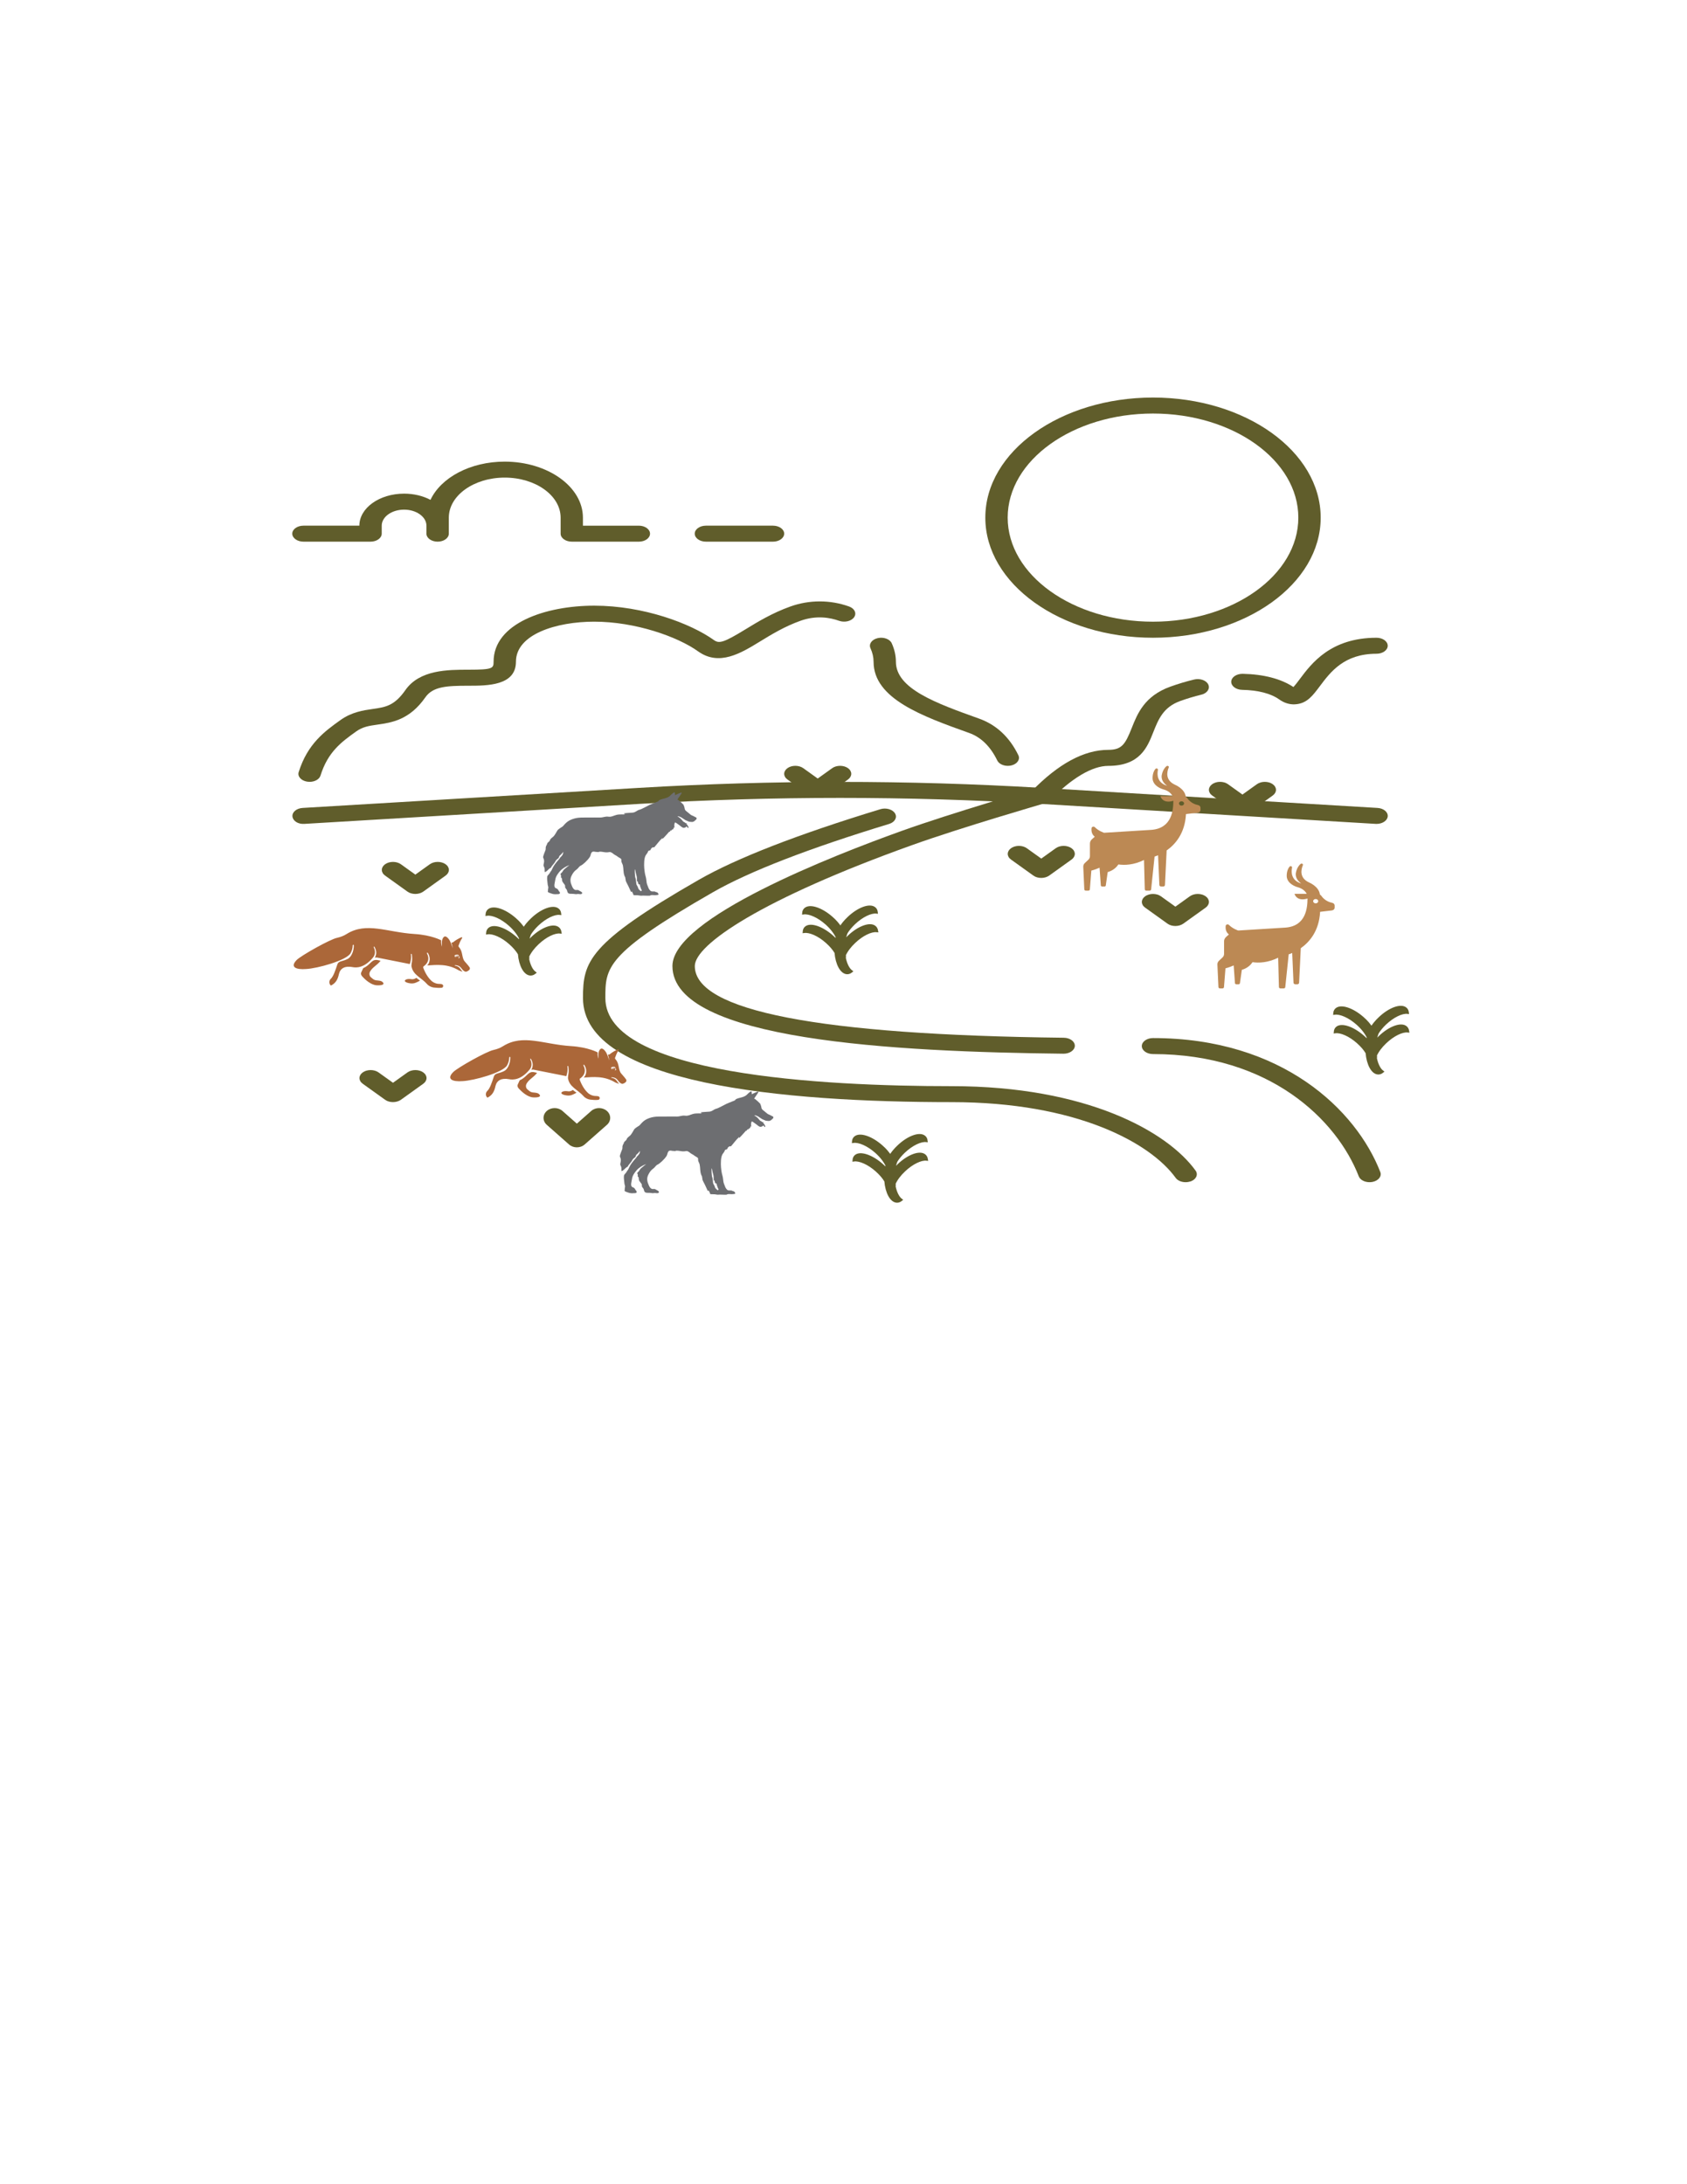 <?xml version="1.0" encoding="utf-8"?>
<!-- Generator: Adobe Illustrator 24.1.0, SVG Export Plug-In . SVG Version: 6.00 Build 0)  -->
<svg version="1.1" id="Layer_1" xmlns="http://www.w3.org/2000/svg" xmlns:xlink="http://www.w3.org/1999/xlink" x="0px" y="0px"
	 viewBox="0 0 612 792" style="enable-background:new 0 0 612 792;" xml:space="preserve">
<style type="text/css">
	.st0{fill:#BC8954;}
	.st1{fill:#605D2B;}
	.st2{fill:#6D6E71;}
	.st3{fill:#AB6739;}
	.st4{fill:#605D2B;stroke:#605D2B;stroke-miterlimit:10;}
</style>
<g>
	<g>
		
		<path class="st0" d="M444.06,341.32v4.58c0,0.48-0.21,0.95-0.59,1.3l-1.24,1.16c-0.4,0.37-0.61,0.87-0.59,1.38l0.38,8.2
			c0.01,0.26,0.26,0.46,0.56,0.46h0.89c0.29,0,0.54-0.2,0.56-0.45l0.54-6.83c0,0,1.25-0.28,2.98-1.05l0.46,6.43
			c0.02,0.22,0.23,0.4,0.49,0.4h0.82c0.25,0,0.46-0.16,0.49-0.37l0.7-4.87c2.22-0.62,3.39-2.03,3.87-2.77
			c2.27,0.32,5.57,0.23,9.3-1.62l0.28,10.66c0.01,0.26,0.25,0.47,0.56,0.47h1.18c0.29,0,0.53-0.19,0.56-0.44l1.25-11.93
			c0,0,0.49-0.13,1.27-0.47l0.47,10.79c0.01,0.31,0.31,0.55,0.66,0.55h0.71c0.36,0,0.65-0.24,0.66-0.55l0.61-12.53
			c3.05-2.14,6.65-6.14,7.01-13.19l4.26-0.5c0.58-0.07,1.01-0.49,1.01-0.99v-0.8c0-0.46-0.36-0.87-0.89-0.97
			c-1.02-0.21-2.71-0.8-3.94-2.54c-0.13-0.19-0.31-0.34-0.51-0.46c-0.33-2.95-3.92-4.38-3.92-4.38c-3.56-1.64-2.95-4.62-2.26-6.28
			c0.18-0.42-0.43-0.76-0.81-0.45c-1.61,1.32-1.78,3.65-1.78,3.65c-0.04,1.63,1.02,2.76,2.01,3.46c-3.68-1.12-3.69-4.08-3.35-5.79
			c0.09-0.44-0.58-0.68-0.89-0.33c-1.32,1.54-1.01,3.86-1.01,3.86c0.42,2.34,2.95,3.31,3.97,3.6c0.42,0.12,0.84,0.26,1.22,0.46
			c1.21,0.63,1.77,1.4,2.02,1.95h-4.41c0,0,0.71,2.9,4.71,1.69c-0.04,3.14-0.39,9.96-7.98,10.54l-17.16,1.06
			c0,0-1.96-0.62-3.35-2.02c-0.39-0.4-1.13-0.18-1.19,0.33c-0.12,0.97,0.02,2.24,1.16,3.12l-0.98,0.87
			C444.33,340.14,444.06,340.72,444.06,341.32z M477.3,327.57c-0.51,0-0.92-0.36-0.92-0.79c0-0.44,0.41-0.79,0.92-0.79
			c0.51,0,0.92,0.36,0.92,0.79C478.22,327.21,477.81,327.57,477.3,327.57z"/>
		<g>
			<g>
				<g>
					<path class="st1" d="M377.54,291.52c-0.79,0-1.61-0.17-2.31-0.52c-1.83-0.91-2.29-2.72-1.02-4.04
						c9.68-10,19.05-15.06,27.85-15.06c4.92,0,6.17-2.05,8.5-7.91c2.06-5.19,4.62-11.64,14.02-15.01c2.84-1.02,5.74-1.89,8.62-2.58
						c2.15-0.52,4.43,0.31,5.14,1.82c0.71,1.52-0.42,3.17-2.55,3.68c-2.53,0.61-5.08,1.38-7.6,2.28c-6.2,2.22-7.97,6.68-9.84,11.4
						c-2.15,5.41-4.81,12.13-16.3,12.13c-5.82,0-13.34,4.46-21.19,12.57C380.09,291.08,378.82,291.52,377.54,291.52z"/>
				</g>
				<g>
					<path class="st1" d="M469.4,255.41c-1.45,0-3.35-0.37-5.32-1.78c-3.03-2.17-7.69-3.38-13.47-3.49c-2.24-0.05-4-1.38-3.95-2.98
						c0.06-1.6,1.9-2.86,4.16-2.83c7.56,0.15,13.9,1.8,18.4,4.79c0.73-0.78,1.67-2.02,2.41-3.02c4.16-5.55,11.14-14.85,27.74-14.85
						c2.24,0,4.06,1.3,4.06,2.9c0,1.6-1.82,2.9-4.06,2.9c-11.75,0-16.65,6.54-20.59,11.79c-2.56,3.41-4.57,6.1-8.5,6.51
						C470.01,255.38,469.71,255.41,469.4,255.41z"/>
				</g>
				<g>
					<path class="st1" d="M112.32,283.5c-0.29,0-0.59-0.03-0.89-0.07c-2.19-0.35-3.57-1.9-3.07-3.47
						c3.22-10.32,9.54-14.85,15.12-18.84c4.11-2.95,8.37-3.56,11.8-4.05c4.52-0.65,7.78-1.11,11.77-6.82
						c5.17-7.41,15.41-7.41,22.89-7.41c8.81,0,9.12-0.5,9.12-2.9c0-13.96,18.91-20.32,36.5-20.32c17.87,0,35.03,6.46,43.41,12.46
						c1.89,1.35,3.44,1.03,11.45-3.87c4.31-2.63,9.67-5.92,16.31-8.29c6.86-2.46,14.44-2.46,21.3,0c2,0.72,2.82,2.46,1.82,3.89
						c-1,1.44-3.43,2-5.44,1.3c-3.21-1.15-8.25-2.09-14.05,0c-5.75,2.06-10.49,4.95-14.67,7.51c-6.93,4.24-14.79,9.05-22.45,3.56
						c-7.47-5.35-22.81-10.76-37.68-10.76c-13.67,0-28.39,4.54-28.39,14.52c0,8.71-10.37,8.71-17.23,8.71
						c-7.9,0-12.9,0.28-15.63,4.2c-5.75,8.24-12.23,9.17-17.43,9.91c-2.95,0.42-5.28,0.76-7.66,2.46
						c-5.28,3.78-10.25,7.35-12.96,16.02C115.85,282.59,114.17,283.5,112.32,283.5z"/>
				</g>
				<g>
					<path class="st1" d="M365.61,277.7c-1.68,0-3.25-0.75-3.83-1.95c-2.47-5.08-5.9-8.44-10.19-9.97
						c-17.05-6.1-34.68-12.42-34.68-25.82c0-1.62-0.38-3.27-1.12-4.91c-0.7-1.53,0.48-3.16,2.6-3.66c2.15-0.5,4.43,0.34,5.11,1.86
						c1,2.22,1.51,4.47,1.51,6.7c0,9.82,14.67,15.07,30.2,20.63c6.24,2.23,11.02,6.69,14.22,13.26c0.74,1.51-0.38,3.17-2.49,3.7
						C366.5,277.65,366.05,277.7,365.61,277.7z"/>
				</g>
				<g>
					<path class="st1" d="M499.38,298.75c-0.11,0-0.23,0-0.34-0.01l-121.9-7.27c-47.98-2.86-96.79-2.86-144.78,0l-121.89,7.27
						c-2.31,0.18-4.19-1.05-4.37-2.65c-0.19-1.6,1.47-3,3.7-3.13l121.9-7.27c48.43-2.89,97.69-2.89,146.13,0l121.9,7.27
						c2.23,0.13,3.89,1.53,3.7,3.13C503.25,297.6,501.47,298.75,499.38,298.75z"/>
				</g>
				<g>
					<path class="st1" d="M385.85,382.08c-0.02,0-0.05,0-0.06,0c-60.9-0.69-141.85-4.75-141.85-31.8
						c0-17.34,58.28-40.08,83.34-49.05c18.21-6.52,48.39-15.26,48.7-15.34c2.06-0.6,4.43,0.12,5.27,1.6
						c0.84,1.49-0.16,3.18-2.24,3.78c-0.3,0.09-30.18,8.74-48.1,15.16c-54.47,19.5-78.85,36.08-78.85,43.86
						c0,16.24,45.04,24.98,133.87,26c2.24,0.03,4.03,1.35,3.99,2.95C389.87,380.81,388.05,382.08,385.85,382.08z"/>
				</g>
				<g>
					<path class="st1" d="M496.82,428.67c-1.77,0-3.4-0.84-3.9-2.13c-7.94-20.45-32.26-44.33-74.64-44.33c-2.24,0-4.06-1.3-4.06-2.9
						s1.82-2.9,4.06-2.9c46.94,0,73.75,26.17,82.46,48.58c0.6,1.55-0.67,3.14-2.83,3.58C497.56,428.63,497.19,428.67,496.82,428.67z
						"/>
				</g>
				<g>
					<path class="st1" d="M430.1,428.67c-1.47,0-2.89-0.58-3.6-1.57c-9.15-12.67-35.91-27.46-81.2-27.46
						c-61.04,0-133.81-6.55-133.81-37.74c0-13.05,1.71-19.79,42.07-42.91c13.67-7.83,35.82-16.43,65.82-25.57
						c2.06-0.63,4.44,0.06,5.32,1.53c0.88,1.47-0.08,3.18-2.14,3.81c-29.33,8.93-50.84,17.27-63.93,24.77
						c-39.02,22.35-39.02,27.37-39.02,38.38c0,27.79,78.75,31.94,125.7,31.94c48.93,0,78.2,16.48,88.41,30.61
						c1.03,1.42,0.25,3.18-1.74,3.91C431.37,428.56,430.72,428.67,430.1,428.67z"/>
				</g>
				<g>
					<path class="st1" d="M150.67,324.15c-1.04,0-2.08-0.28-2.86-0.85l-8.11-5.81c-1.58-1.13-1.58-2.97,0-4.11
						c1.58-1.13,4.15-1.13,5.73,0l5.25,3.76l5.25-3.76c1.58-1.13,4.15-1.13,5.73,0c1.58,1.13,1.58,2.97,0,4.11l-8.11,5.81
						C152.74,323.87,151.7,324.15,150.67,324.15z"/>
				</g>
				<g>
					<path class="st1" d="M142.56,399.63c-1.04,0-2.08-0.28-2.86-0.85l-8.11-5.81c-1.58-1.13-1.58-2.97,0-4.11
						c1.58-1.13,4.15-1.13,5.73,0l5.25,3.76l5.25-3.76c1.58-1.13,4.15-1.13,5.73,0c1.58,1.13,1.58,2.97,0,4.11l-8.11,5.81
						C144.63,399.35,143.59,399.63,142.56,399.63z"/>
				</g>
				<g>
					<path class="st1" d="M377.74,318.34c-1.04,0-2.08-0.28-2.86-0.85l-8.11-5.81c-1.58-1.13-1.58-2.97,0-4.11
						c1.58-1.13,4.15-1.13,5.73,0l5.25,3.76l5.25-3.76c1.58-1.13,4.15-1.13,5.73,0c1.58,1.13,1.58,2.97,0,4.11l-8.11,5.81
						C379.81,318.06,378.77,318.34,377.74,318.34z"/>
				</g>
				<g>
					<path class="st1" d="M426.39,335.77c-1.04,0-2.08-0.28-2.86-0.85l-8.11-5.81c-1.58-1.13-1.58-2.97,0-4.11
						c1.58-1.13,4.15-1.13,5.73,0l5.25,3.76l5.25-3.76c1.58-1.13,4.15-1.13,5.73,0c1.58,1.13,1.58,2.97,0,4.11l-8.11,5.81
						C428.47,335.48,427.43,335.77,426.39,335.77z"/>
				</g>
				<g>
					<path class="st1" d="M296.64,289.31c-1.04,0-2.08-0.28-2.86-0.85l-8.11-5.81c-1.58-1.13-1.58-2.97,0-4.11
						c1.58-1.13,4.15-1.13,5.73,0l5.25,3.76l5.25-3.76c1.58-1.13,4.15-1.13,5.73,0c1.58,1.13,1.58,2.97,0,4.11l-8.11,5.81
						C298.71,289.03,297.68,289.31,296.64,289.31z"/>
				</g>
				<g>
					<path class="st1" d="M450.72,295.12c-1.04,0-2.08-0.28-2.86-0.85l-8.11-5.81c-1.58-1.13-1.58-2.97,0-4.11
						c1.58-1.14,4.15-1.13,5.73,0l5.25,3.76l5.25-3.76c1.58-1.13,4.15-1.13,5.73,0c1.58,1.13,1.58,2.97,0,4.11l-8.11,5.81
						C452.8,294.83,451.76,295.12,450.72,295.12z"/>
				</g>
				<g>
					<path class="st1" d="M231.77,196.41h-24.33c-2.24,0-4.06-1.3-4.06-2.9v-5.81c0-8.01-9.09-14.52-20.28-14.52
						s-20.28,6.51-20.28,14.52v5.81c0,1.6-1.82,2.9-4.06,2.9s-4.06-1.3-4.06-2.9v-2.9c0-3.2-3.64-5.81-8.11-5.81
						c-4.47,0-8.11,2.61-8.11,5.81v2.9c0,1.6-1.82,2.9-4.06,2.9h-24.33c-2.24,0-4.06-1.3-4.06-2.9c0-1.6,1.82-2.9,4.06-2.9h20.28
						c0-6.4,7.27-11.61,16.22-11.61c3.58,0,6.89,0.83,9.58,2.25c3.78-8.05,14.41-13.86,26.91-13.86c15.65,0,28.39,9.12,28.39,20.32
						v2.9h20.28c2.24,0,4.06,1.3,4.06,2.9C235.82,195.11,234.01,196.41,231.77,196.41z"/>
				</g>
				<g>
					<path class="st1" d="M418.28,231.25c-33.54,0-60.83-19.54-60.83-43.55s27.29-43.55,60.83-43.55s60.83,19.54,60.83,43.55
						S451.82,231.25,418.28,231.25z M418.28,149.95c-29.06,0-52.72,16.93-52.72,37.74s23.64,37.74,52.72,37.74
						c29.06,0,52.72-16.93,52.72-37.74S447.35,149.95,418.28,149.95z"/>
				</g>
				<g>
					<path class="st1" d="M280.42,196.41h-24.33c-2.24,0-4.06-1.3-4.06-2.9c0-1.6,1.82-2.9,4.06-2.9h24.33c2.24,0,4.06,1.3,4.06,2.9
						C284.47,195.11,282.66,196.41,280.42,196.41z"/>
				</g>
			</g>
			<g>
				<path class="st1" d="M209.26,416.03c-1.03,0-2.06-0.35-2.84-1.05l-8.06-7.11c-1.57-1.39-1.57-3.64,0-5.03
					c1.57-1.39,4.12-1.39,5.7,0l5.21,4.6l5.21-4.6c1.57-1.39,4.12-1.39,5.7,0c1.58,1.39,1.57,3.64,0,5.03l-8.06,7.11
					C211.32,415.69,210.29,416.03,209.26,416.03z"/>
			</g>
		</g>
		<path class="st0" d="M395.4,305.88v4.58c0,0.48-0.21,0.95-0.59,1.3l-1.24,1.16c-0.4,0.37-0.61,0.87-0.59,1.38l0.38,8.2
			c0.01,0.26,0.26,0.46,0.56,0.46h0.89c0.29,0,0.54-0.2,0.56-0.45l0.54-6.83c0,0,1.25-0.28,2.98-1.05l0.46,6.43
			c0.02,0.22,0.23,0.4,0.49,0.4h0.82c0.25,0,0.46-0.16,0.49-0.37l0.7-4.87c2.22-0.62,3.39-2.03,3.87-2.77
			c2.27,0.32,5.57,0.23,9.3-1.62l0.28,10.66c0.01,0.26,0.25,0.47,0.56,0.47h1.18c0.29,0,0.53-0.19,0.56-0.44l1.25-11.93
			c0,0,0.49-0.13,1.27-0.47l0.47,10.79c0.01,0.31,0.31,0.55,0.66,0.55h0.71c0.36,0,0.65-0.24,0.66-0.55l0.61-12.53
			c3.05-2.14,6.65-6.14,7.01-13.19l4.26-0.5c0.58-0.07,1.01-0.49,1.01-0.99v-0.8c0-0.46-0.36-0.87-0.89-0.97
			c-1.02-0.21-2.71-0.8-3.94-2.54c-0.13-0.19-0.31-0.34-0.51-0.46c-0.33-2.95-3.92-4.38-3.92-4.38c-3.56-1.64-2.95-4.62-2.26-6.28
			c0.18-0.42-0.43-0.76-0.81-0.45c-1.61,1.32-1.78,3.65-1.78,3.65c-0.04,1.63,1.02,2.76,2.01,3.46c-3.68-1.12-3.69-4.08-3.35-5.79
			c0.09-0.44-0.58-0.68-0.89-0.33c-1.32,1.54-1.01,3.86-1.01,3.86c0.42,2.34,2.95,3.31,3.97,3.6c0.42,0.12,0.84,0.26,1.22,0.46
			c1.21,0.63,1.77,1.4,2.02,1.95h-4.41c0,0,0.71,2.9,4.71,1.69c-0.04,3.14-0.39,9.96-7.98,10.54l-17.16,1.06
			c0,0-1.96-0.62-3.35-2.02c-0.39-0.4-1.13-0.18-1.19,0.33c-0.12,0.97,0.02,2.24,1.16,3.12l-0.98,0.87
			C395.67,304.7,395.4,305.28,395.4,305.88z M428.63,292.13c-0.51,0-0.92-0.36-0.92-0.79c0-0.44,0.41-0.79,0.92-0.79
			c0.51,0,0.92,0.36,0.92,0.79S429.14,292.13,428.63,292.13z"/>
		<path class="st2" d="M197.35,311.84c-0.15-0.88-0.44-0.59-0.27-1.38c0.05-0.22,0.17-0.43,0.27-0.81c0.11-0.39,0.44-1.04,0.55-1.42
			c0.13-0.48,0-0.69,0.12-1.18c0.12-0.49,0.41-0.7,0.51-1.2c0.06-0.31,0.87-0.79,0.95-1.11c0.13-0.54,0.75-0.98,1.23-1.37
			c0.51-0.42,1.15-1.67,1.51-2.25c0.27-0.44,1.29-1.04,1.92-1.45c1.06-1.17,1.69-2,3.64-2.69c2.02-0.71,3.86-0.5,6.03-0.54
			c1.32-0.03,2.6,0,3.92,0c1.17,0,1.81-0.47,2.97-0.31c1.13,0.15,1.74-0.31,2.83-0.62c0.62-0.18,1.4-0.21,2.08-0.21
			c0.37,0,0.86,0.08,1.17-0.1c-0.08-0.17-0.28,0.03-0.45-0.19c-0.17-0.21,2.16-0.23,3.24-0.35c1.08-0.12,1.6-0.88,2.37-1.03
			c0.77-0.15,3.11-1.51,3.76-1.79c0.37-0.16,1.64-0.71,2.86-1.17c0.48-0.18,0.16-0.24,0.63-0.54c0.47-0.3,1.77-0.55,2.11-0.67
			c0.33-0.12,1.32-0.29,2.2-1.33c0,0,1.14-1.08,1.27-0.78c0.1,0.22,0.09,0.74,0.13,0.93c0.02,0.07,0.04,0.1,0.09,0.04
			c0.3-0.2,2.19-1.09,2.32-0.88c0.14,0.21-1.67,2.44-1.53,2.54c0.14,0.1,0.3,0.06,0.41,0.2c0,0,0.77,0.63,0.89,0.76
			c0.2,0.22,0.86,0.84,0.86,0.84s0.37,0.84,0.43,1.34l0.07,0.37l0.29,0.44c1.04,0.79,1.78,1.52,2.04,1.63
			c0.26,0.1,1.53,0.7,1.8,0.89c0.39,0.26-0.02,0.84-0.35,0.98c-0.11,0.12-0.21,0.26-0.33,0.33c-0.81,0.49-0.99,0.21-1.3,0.26
			l-0.59-0.07c-0.22-0.05-0.27-0.11-0.36-0.14c-0.27-0.09-0.67-0.28-0.96-0.41c-0.29-0.13-1.25-0.86-1.45-0.96
			c-0.19-0.11-0.73-0.36-0.99-0.42c-0.27-0.07-0.48-0.02-0.48-0.02s0.41,0.28,0.53,0.35s0.54,0.39,0.76,0.61s0.87,1,0.87,1
			s0.41,0.18,0.52,0.27c0.17,0.14,0.38,0.34,0.38,0.34s-0.09,0,0.1-0.11c0.19-0.11,0.22-0.08,0.15,0.13
			c-0.07,0.22-0.05,0.13-0.05,0.13s0.23,0.27,0.39,0.5c0.25,0.36,0.36,0.77,0.37,0.78c0.06,0.31-0.17,0.32-0.49-0.07
			c-0.02-0.04-0.22-0.28-0.22-0.28s-0.06-0.08-0.11,0.03c-0.05,0.11,0.05,0.14-0.06,0.22c-0.4,0.19-0.73,0.31-0.98,0.26
			c-0.56-0.12-0.87-0.53-1.32-0.84c-0.85-0.59-1.05-0.78-1.36-0.96c-0.37-0.22-0.49-0.22-0.61,0.73c-0.06,0.48,0.12,0.75,0.05,1.06
			c-0.04,0.2-0.1-0.42-0.16-0.22c-0.14,0.47-0.48,0.97-0.48,0.97l-0.05-0.25c0,0-0.21,0.21-0.36,0.38c-0.39,0.49-0.27,0-0.34-0.2
			c0,0,0.09,0.35-0.36,0.8c-0.1-0.22-0.43,0.26-0.82,0.7c-0.65,0.73-1.84,2.06-1.86,1.82c-0.07-0.71-0.17-0.03-0.17-0.03
			c-0.77,0.58-1.91,2.22-2.71,3.07c-0.09,0.1-0.24,0.1-0.32,0.04c-0.09-0.06-0.3-0.02-0.78,0.39c-0.06,0.08-0.26,0.54-0.32,0.62
			c-0.15,0.22-0.65,0.11-0.76,0.35c-0.09,0.19-0.17,0.38-0.26,0.55c-0.28,0.53-0.5,0.63-0.78,1.2c-0.27,0.55-0.4,1.39-0.44,2.01
			c-0.13,1.9,0.08,3.24,0.23,4.22c0.13,0.85,0.45,1.6,0.53,2.47c0.06,0.63,0.11,1.19,0.33,1.79c0.15,0.41,0.31,0.71,0.44,1.12
			c0.12,0.35,0.54,0.94,0.83,1.13c0.46,0.3,0.95,0.09,1.49,0.19c0.12,0.02,0.1,0.07,0.36,0.19l0.39,0.07
			c0.29,0.14,0.48,0.42,0.54,0.57c0.12,0.3,0,0.34-0.26,0.41c-0.2,0.05-0.71,0.08-0.96,0.09c-0.53,0.02-1.06-0.11-1.54,0.01
			c-0.09,0.02-0.22,0.16-0.47,0.18c-0.37,0.03-0.93-0.01-1.15-0.01c-0.45,0-0.68-0.03-1.13-0.03c-0.7,0-0.72,0.1-1.37-0.04
			c-0.8-0.18-1.88,0.01-2.17-0.2c-0.09-0.06-0.06-0.43-0.23-0.64c-0.28-0.36-0.17-0.51-0.31-0.6c-0.14-0.09-0.27,0.32-0.36,0.09
			c-0.08-0.23-0.67-1.47-0.95-2.05c-0.28-0.58-0.37-0.67-0.64-1.25c-0.15-0.33-0.33-0.62-0.34-0.96c0.16,0.79-0.19-1.05-0.14-0.96
			c-0.29-0.6-0.09-0.04-0.32-0.67c-0.43-1.19-0.27-2.38-0.53-3.63c-0.11-0.51-0.44-0.95-0.55-1.46c-0.05-0.25,0.04-0.68-0.09-0.89
			c-0.14-0.25-0.77-0.49-1.03-0.7c-0.41-0.34-0.82-0.58-1.3-0.83c-0.47-0.26-0.8-0.67-1.3-0.88c-0.51-0.22-0.63-0.1-1.19-0.03
			c-0.91,0.11-1.66-0.16-2.49-0.22c-0.93-0.07-0.73,0.15-0.96,0.13l-0.54-0.04c-0.45,0.04-1.06-0.24-1.51-0.09
			c-0.7,0.22-0.7,1.35-1.03,1.88c-0.84,1.33-2.6,2.87-3.23,3.13c-0.68,0.28-0.97,1.02-1.59,1.45c-0.88,0.6-1.38,1.35-1.85,2.31
			c-0.63,1.3-0.38,2.49,0.18,3.71c0.29,0.64,0.46,1,1.05,1.35c0.28,0.17,0.97-0.04,1.27,0.11c0.16,0.08,0.46,0.28,0.59,0.34
			c0.36,0.17,1.01,0.51,0.73,0.89c-0.35,0.48-1.18,0.05-1.73,0.19c-0.56,0.14-1.03-0.08-1.64-0.08c-0.46,0-1.33,0.05-1.64-0.26
			c-0.19-0.19-0.23-0.31-0.31-0.53c-0.08-0.25-0.12-0.57-0.29-0.8c-0.13-0.18-0.41-0.5-0.47-0.66c-0.1-0.27,0.01-0.64-0.11-0.88
			c-0.2-0.39-0.78-0.98-0.97-1.44c-0.14-0.32,0.01-1.28-0.48-1.35c0.04-0.51,0.12-0.73-0.13-1.05c-0.23-0.31,0.46-0.66,0.64-0.99
			c0.24-0.44,0.47-0.78,0.9-1.12c0.5-0.39,1.01-0.89,1.68-1.35c-1.29,0.45-2.65,1.28-3.5,2.27c-0.76,0.89-1.49,1.92-1.64,3.03
			c-0.13,0.94-0.68,2.47,0.01,2.97c0.3,0.21,0.61,0.24,0.83,0.45c0.15,0.14,0.3,0.48,0.49,0.76c0.07,0.11,0.24,0.22,0.27,0.32
			c0.06,0.17,0.15,0.36,0.07,0.48c-0.07,0.1-0.33,0.21-0.52,0.26c-0.09,0.03-0.35-0.01-0.47,0c-0.57,0.07-1.21,0.05-1.75-0.11
			c-0.32-0.1-0.71-0.24-1.02-0.35c-0.47-0.18-0.41-0.16-0.72-0.51c0.18,0.3,0.14-0.55,0.17-0.55c-0.03-0.46,0.14-0.56,0.1-1.01
			c-0.02-0.31-0.2-0.63-0.22-0.97c-0.05-0.85-0.3-1.96-0.17-2.8c0.09-0.59,0.58-0.77,0.88-1.31c0.19-0.34,0.4-0.65,0.66-0.97
			c0.11-0.13,0.43-1.14,1.24-2.25c0.9-1.24,1.81-2.08,1.9-2.41c0.07-0.09,0.77-0.68,1.01-1.28c0.05-0.12,0.17-0.7,0.05-0.73
			c-0.12-0.03-0.16,0.29-0.33,0.44c-0.29,0.28-0.74,0.8-0.94,0.89c0,0.02-0.32,0.79-0.33,0.81c-0.16,0.2-0.84,0.54-1.1,1.08
			c-0.53,1.08-1.37,1.63-1.63,2.34c-0.05,0.14-0.52,0.27-0.89,0.67c-0.61,0.65-1.36,1.21-1.42,0.93c-0.06-0.3,0.03-1.01-0.1-1.41
			c-0.09-0.3-0.4-0.8-0.35-1.04C197.29,312.84,197.47,312.56,197.35,311.84z M230.53,318.41c0.18,0.27,0.25,1.84,0.34,2.23
			c0.05,0.21,0.61,1.03,0.65,1.41c0.05,0.43,1,1.12,1,1.12s0.25-0.16,0.3-0.28c0.05-0.12-0.14-0.31-0.25-0.54
			c-0.1-0.2-0.16-0.64-0.27-0.84c-0.24-0.44-0.07-0.32-0.13-0.65c-0.06-0.33-0.34,0.08-0.62-0.44c-0.07-0.13-0.06-0.28-0.12-0.45
			c-0.03-0.08-0.01-0.29-0.08-0.34c-0.11-0.08-0.32,0.02-0.28-0.11c0.03-0.11-0.07-0.84-0.03-0.98c0.04-0.14-0.02-0.75-0.14-1.08
			c-0.38-1.11-0.42-2.44-0.59-2.19C230.21,315.39,230.34,318.14,230.53,318.41z"/>
		<path class="st2" d="M225.19,420.26c-0.15-0.88-0.44-0.59-0.27-1.38c0.05-0.22,0.17-0.43,0.27-0.81c0.11-0.39,0.44-1.04,0.55-1.42
			c0.13-0.48,0-0.69,0.12-1.18c0.12-0.49,0.41-0.7,0.51-1.2c0.06-0.31,0.87-0.79,0.95-1.11c0.13-0.54,0.75-0.98,1.23-1.37
			c0.51-0.42,1.15-1.67,1.51-2.25c0.27-0.44,1.29-1.04,1.92-1.45c1.06-1.17,1.69-2,3.64-2.69c2.02-0.71,3.86-0.5,6.03-0.54
			c1.32-0.03,2.6,0,3.92,0c1.17,0,1.81-0.47,2.97-0.31c1.13,0.15,1.74-0.31,2.83-0.62c0.62-0.18,1.4-0.21,2.08-0.21
			c0.37,0,0.86,0.08,1.17-0.1c-0.08-0.17-0.28,0.03-0.45-0.19c-0.17-0.21,2.16-0.23,3.24-0.35c1.08-0.12,1.6-0.88,2.37-1.03
			c0.77-0.15,3.11-1.51,3.76-1.79c0.37-0.16,1.64-0.71,2.86-1.17c0.48-0.18,0.16-0.24,0.63-0.54c0.47-0.3,1.77-0.55,2.11-0.67
			c0.33-0.12,1.32-0.29,2.2-1.33c0,0,1.14-1.08,1.27-0.78c0.1,0.22,0.09,0.74,0.13,0.93c0.02,0.07,0.04,0.1,0.09,0.04
			c0.3-0.2,2.19-1.09,2.32-0.88c0.14,0.21-1.67,2.44-1.53,2.54c0.14,0.1,0.3,0.06,0.41,0.2c0,0,0.77,0.63,0.89,0.76
			c0.2,0.22,0.86,0.84,0.86,0.84s0.37,0.84,0.43,1.34l0.07,0.37l0.29,0.44c1.04,0.79,1.78,1.52,2.04,1.63
			c0.26,0.1,1.52,0.7,1.8,0.89c0.39,0.26-0.02,0.84-0.35,0.98c-0.11,0.12-0.21,0.26-0.33,0.33c-0.81,0.49-0.99,0.21-1.3,0.26
			l-0.59-0.07c-0.22-0.05-0.27-0.11-0.36-0.14c-0.27-0.09-0.67-0.28-0.96-0.41c-0.29-0.13-1.25-0.86-1.45-0.96
			c-0.19-0.11-0.73-0.36-0.99-0.42c-0.27-0.07-0.48-0.02-0.48-0.02s0.41,0.28,0.53,0.35s0.54,0.39,0.76,0.61s0.87,1,0.87,1
			s0.41,0.18,0.52,0.27c0.17,0.14,0.38,0.34,0.38,0.34s-0.09,0,0.1-0.11c0.19-0.11,0.22-0.08,0.15,0.13
			c-0.07,0.22-0.05,0.13-0.05,0.13s0.23,0.27,0.39,0.5c0.25,0.36,0.36,0.77,0.37,0.78c0.06,0.31-0.17,0.32-0.49-0.07
			c-0.02-0.04-0.22-0.28-0.22-0.28s-0.06-0.08-0.11,0.03c-0.05,0.11,0.05,0.14-0.06,0.22c-0.4,0.19-0.73,0.31-0.98,0.26
			c-0.56-0.12-0.87-0.53-1.32-0.84c-0.85-0.59-1.05-0.78-1.36-0.96c-0.37-0.22-0.49-0.22-0.61,0.73c-0.06,0.48,0.12,0.75,0.05,1.06
			c-0.04,0.2-0.1-0.42-0.16-0.22c-0.14,0.47-0.48,0.97-0.48,0.97l-0.05-0.25c0,0-0.21,0.21-0.36,0.38c-0.39,0.49-0.27,0-0.34-0.2
			c0,0,0.09,0.35-0.36,0.8c-0.1-0.22-0.43,0.26-0.82,0.7c-0.65,0.73-1.84,2.06-1.86,1.82c-0.07-0.71-0.17-0.03-0.17-0.03
			c-0.77,0.58-1.91,2.22-2.71,3.07c-0.09,0.1-0.24,0.1-0.32,0.04c-0.09-0.06-0.3-0.02-0.78,0.39c-0.06,0.08-0.26,0.54-0.32,0.62
			c-0.15,0.22-0.65,0.11-0.76,0.35c-0.09,0.19-0.17,0.38-0.26,0.55c-0.28,0.53-0.5,0.62-0.78,1.2c-0.27,0.55-0.4,1.39-0.44,2.01
			c-0.13,1.9,0.08,3.24,0.23,4.22c0.13,0.85,0.45,1.6,0.53,2.47c0.06,0.63,0.11,1.19,0.33,1.79c0.15,0.41,0.31,0.71,0.44,1.12
			c0.12,0.35,0.54,0.94,0.83,1.13c0.46,0.3,0.95,0.09,1.49,0.19c0.12,0.02,0.1,0.07,0.36,0.19l0.39,0.07
			c0.29,0.14,0.48,0.42,0.54,0.57c0.12,0.3,0,0.34-0.26,0.41c-0.2,0.05-0.71,0.08-0.96,0.09c-0.53,0.02-1.06-0.11-1.54,0.01
			c-0.09,0.02-0.22,0.16-0.47,0.18c-0.37,0.03-0.93-0.01-1.15-0.01c-0.45,0-0.68-0.03-1.13-0.03c-0.7,0-0.72,0.1-1.37-0.04
			c-0.8-0.18-1.88,0.01-2.17-0.2c-0.09-0.06-0.06-0.43-0.23-0.64c-0.28-0.36-0.17-0.51-0.31-0.6c-0.14-0.09-0.27,0.32-0.36,0.09
			c-0.08-0.23-0.67-1.47-0.95-2.05c-0.28-0.58-0.37-0.67-0.64-1.25c-0.15-0.33-0.33-0.62-0.34-0.96c0.16,0.79-0.19-1.05-0.14-0.96
			c-0.29-0.6-0.09-0.04-0.32-0.67c-0.43-1.19-0.27-2.38-0.53-3.63c-0.11-0.51-0.44-0.95-0.55-1.46c-0.05-0.25,0.04-0.68-0.09-0.89
			c-0.14-0.25-0.77-0.49-1.03-0.7c-0.41-0.34-0.82-0.58-1.3-0.83c-0.47-0.26-0.8-0.67-1.3-0.88c-0.51-0.22-0.63-0.1-1.19-0.03
			c-0.91,0.11-1.66-0.16-2.49-0.22c-0.93-0.07-0.73,0.15-0.96,0.13l-0.54-0.04c-0.45,0.04-1.06-0.24-1.51-0.09
			c-0.7,0.22-0.7,1.35-1.03,1.88c-0.84,1.33-2.6,2.87-3.23,3.13c-0.68,0.28-0.97,1.02-1.59,1.45c-0.88,0.6-1.38,1.35-1.85,2.31
			c-0.63,1.3-0.38,2.49,0.18,3.71c0.29,0.64,0.46,1,1.05,1.35c0.28,0.17,0.97-0.04,1.27,0.11c0.16,0.08,0.46,0.28,0.59,0.34
			c0.36,0.17,1.01,0.51,0.73,0.89c-0.35,0.48-1.18,0.05-1.73,0.19c-0.56,0.14-1.03-0.08-1.64-0.08c-0.46,0-1.33,0.05-1.64-0.26
			c-0.19-0.19-0.23-0.31-0.31-0.53c-0.08-0.25-0.12-0.57-0.29-0.8c-0.13-0.18-0.41-0.5-0.47-0.66c-0.1-0.27,0.01-0.64-0.11-0.88
			c-0.2-0.39-0.78-0.98-0.97-1.44c-0.14-0.32,0.01-1.28-0.48-1.35c0.04-0.51,0.12-0.73-0.13-1.05c-0.23-0.31,0.46-0.66,0.64-0.99
			c0.24-0.44,0.47-0.78,0.9-1.12c0.5-0.39,1.01-0.89,1.68-1.35c-1.29,0.45-2.65,1.28-3.5,2.27c-0.76,0.89-1.49,1.92-1.64,3.03
			c-0.13,0.94-0.68,2.47,0.01,2.97c0.3,0.21,0.61,0.24,0.83,0.45c0.15,0.14,0.3,0.48,0.49,0.76c0.07,0.11,0.24,0.22,0.27,0.32
			c0.06,0.17,0.15,0.36,0.07,0.48c-0.07,0.1-0.33,0.21-0.52,0.26c-0.09,0.03-0.35-0.01-0.47,0c-0.57,0.07-1.21,0.05-1.75-0.11
			c-0.32-0.1-0.71-0.24-1.02-0.35c-0.47-0.18-0.41-0.16-0.72-0.51c0.18,0.3,0.14-0.55,0.17-0.55c-0.03-0.46,0.14-0.56,0.1-1.01
			c-0.02-0.31-0.2-0.63-0.22-0.97c-0.05-0.85-0.3-1.96-0.17-2.8c0.09-0.59,0.58-0.77,0.88-1.31c0.19-0.34,0.4-0.65,0.66-0.97
			c0.11-0.13,0.43-1.14,1.24-2.25c0.9-1.24,1.81-2.08,1.9-2.41c0.07-0.09,0.77-0.68,1.01-1.28c0.05-0.12,0.17-0.7,0.05-0.73
			c-0.12-0.03-0.16,0.29-0.33,0.44c-0.29,0.28-0.74,0.8-0.94,0.89c0,0.02-0.32,0.79-0.33,0.81c-0.16,0.2-0.84,0.54-1.1,1.08
			c-0.53,1.08-1.37,1.63-1.63,2.34c-0.05,0.14-0.52,0.27-0.89,0.67c-0.61,0.65-1.36,1.21-1.42,0.93c-0.06-0.3,0.03-1.01-0.1-1.41
			c-0.09-0.3-0.4-0.8-0.35-1.04C225.14,421.27,225.31,420.98,225.19,420.26z M258.37,426.84c0.18,0.27,0.25,1.84,0.34,2.23
			c0.05,0.21,0.61,1.03,0.65,1.41c0.05,0.43,1,1.12,1,1.12s0.25-0.16,0.3-0.28c0.05-0.12-0.14-0.31-0.25-0.54
			c-0.1-0.2-0.16-0.64-0.27-0.84c-0.24-0.44-0.07-0.32-0.13-0.65s-0.34,0.08-0.62-0.44c-0.07-0.13-0.06-0.28-0.12-0.45
			c-0.03-0.08-0.01-0.29-0.08-0.34c-0.11-0.08-0.32,0.02-0.28-0.11c0.03-0.11-0.07-0.84-0.03-0.98c0.04-0.14-0.02-0.75-0.14-1.08
			c-0.38-1.11-0.42-2.44-0.59-2.19C258.05,423.82,258.18,426.56,258.37,426.84z"/>
		<g>
			<path class="st3" d="M136.46,355.47c-0.8-0.1-1.2-0.5-1.9-1.1c-0.6-0.5-0.7-1.4-0.3-2.1c0.9-1.6,2.5-2.2,3.8-3.9
				c-0.4-0.1-1.2-0.3-1.6-0.3c-1.8,0-2.2,1.9-4.7,3c-0.2,0.5-0.5,1-0.7,1.5c-0.2,0.4-0.1,0.9,0.2,1.3c1.3,1.5,3.4,3.3,5.4,3.4
				c1.9,0.1,3-0.3,2.2-1.1C138.36,355.57,137.36,355.57,136.46,355.47z"/>
			<path class="st3" d="M151.06,354.57c-0.3,0.2-0.5,0.3-0.8,0.4c-0.3,0.1-0.5,0.1-0.8,0.1c-0.8-0.1-1.6-0.2-2.3,0.2
				c-0.8,0.5,0.1,1.1,1.7,1.3c0.7,0.1,1.5,0,2.1-0.3c0.5-0.2,0.9-0.4,1.4-0.7c-0.1-0.1-0.3-0.2-0.4-0.3
				C151.66,355.07,151.36,354.87,151.06,354.57z"/>
			<path class="st3" d="M170.36,350.77c-0.5-0.8-2-2.3-2.1-2.6c-0.8-1.7-0.4-3.2-1.8-4.8c-0.1-0.1-0.2-0.3-0.1-0.5
				c0.2-0.5,0.6-1.8,1.3-2.7c0.1-0.2-0.1-0.4-0.3-0.3c-0.7,0.3-1.9,0.9-3,1.8c-0.1,0.1-0.3,0.1-0.4,0.1h-0.2l0,0
				c0.2,0.7,0.4,1.4,0.5,2.1c-0.4-1.1-0.6-1.8-1.1-2.8c-0.6-1-1.9-2.6-2.7-0.4c-0.2,0.6-0.2,1.9-0.1,2.6c-0.3-0.7-0.4-1.5-0.3-2.3
				c0,0-3.4-1.9-9.7-2.3c-9.9-0.6-17.4-4.5-24.6,0c-1.1,0.7-2.2,1.1-3.5,1.4c-2.5,0.5-13,6.4-14.6,8c-2.6,2.6-0.3,3.6,3.4,3.3
				c4.1-0.2,14.6-3.1,16.1-5.7c0.5-0.9,0.8-1.9,0.8-2.9l0,0c0-0.1,0.1-0.2,0.2-0.2c0.1,0,0.2,0.1,0.2,0.2c0,1.1-0.2,2.2-0.7,3.2
				c-0.8,1.6-1.6,1.8-2.6,2.2c-1.4,0.5-2.3,0.4-2.7,1.6c-0.7,2.1-1.4,4.3-2.4,5.2c-0.7,0.7-0.6,1.9,0.1,2.4l0,0
				c1.8-0.9,2.5-2.3,2.9-4.2c0.5-2.1,2.2-3,4.9-2.5c1.5,0.3,4.3,0.3,7.4-3.4c0.8-0.9,1.1-2.3,0.3-3.8l0,0c0-0.1,0-0.2,0.1-0.2
				s0.2,0,0.2,0.1c0.7,1.2,0.9,2.6,0.1,3.9c0.4-0.1,0.8-0.1,1.1,0l11.6,2.3l0,0c0.3-1,0.6-1.9,0.4-3.5c0-0.1,0.1-0.2,0.1-0.2
				c0.1,0,0.2,0,0.2,0.1c0.4,2.3-0.1,3.2-0.1,4.2c0,0,0,0,0,0.1c0.5,3.3,3.5,4.1,5.7,6.6c0.5,0.6,1.5,1.1,2.3,1.2
				c0.9,0.1,1.9,0.2,2.9,0.1c0.7,0,0.9-1.1,0.1-1.3c-0.3-0.1-0.6-0.1-0.9-0.1c-0.9,0-1.8-0.3-2.6-0.9c-1.3-1.1-2.4-2.8-3.2-4.9
				c-0.1-0.3,0-0.6,0.3-0.7c1.7-1.3,1.9-3,1-4.6l0,0c0-0.1,0-0.2,0.1-0.2c0.1,0,0.2,0,0.2,0c1,1.5,0.9,3.2,0.1,4.3
				c-0.1,0.1-0.2,0.2-0.3,0.3c3.4-0.2,7.4-0.7,11.5,1.8c0.5,0.2,1,0.4,1.4,0.5c-1-0.9-0.9-1.9-2.8-2.2l0,0c-0.1,0-0.1-0.1-0.1-0.1
				c0-0.1,0.1-0.1,0.1-0.1c2.6,0.1,2.1,1.9,3.9,2.4l0,0c0.5-0.1,0.9-0.3,1.3-0.7C170.46,351.47,170.56,351.07,170.36,350.77z
				 M165.76,346.97c-0.1,0-0.2-0.1-0.2-0.2c0-0.1,0.1-0.2,0.2-0.2c0.1,0,0.2,0.1,0.2,0.2C165.86,346.87,165.86,346.97,165.76,346.97
				z M166.26,347.47c0.1-0.1,0.2-0.3,0.2-0.4c0-0.3-0.3-0.6-0.6-0.6s-0.6,0.3-0.6,0.6c0,0.1,0,0.2,0.1,0.3c-0.1-0.1-0.1-0.2-0.2-0.3
				c-0.1-0.2-0.2-0.4-0.3-0.6c0.3-0.2,0.6-0.3,1-0.3c0.1,0,0.3,0,0.4,0.1c0.1,0.1,0.2,0.2,0.2,0.3c0.1,0.3,0.2,0.5,0.3,0.7
				C166.66,347.37,166.46,347.47,166.26,347.47z"/>
		</g>
		<g>
			<path class="st3" d="M193.24,396.12c-0.8-0.1-1.2-0.5-1.9-1.1c-0.6-0.5-0.7-1.4-0.3-2.1c0.9-1.6,2.5-2.2,3.8-3.9
				c-0.4-0.1-1.2-0.3-1.6-0.3c-1.8,0-2.2,1.9-4.7,3c-0.2,0.5-0.5,1-0.7,1.5c-0.2,0.4-0.1,0.9,0.2,1.3c1.3,1.5,3.4,3.3,5.4,3.4
				c1.9,0.1,3-0.3,2.2-1.1C195.14,396.22,194.14,396.22,193.24,396.12z"/>
			<path class="st3" d="M207.84,395.22c-0.3,0.2-0.5,0.3-0.8,0.4s-0.5,0.1-0.8,0.1c-0.8-0.1-1.6-0.2-2.3,0.2
				c-0.8,0.5,0.1,1.1,1.7,1.3c0.7,0.1,1.5,0,2.1-0.3c0.5-0.2,0.9-0.4,1.4-0.7c-0.1-0.1-0.3-0.2-0.4-0.3
				C208.44,395.72,208.14,395.52,207.84,395.22z"/>
			<path class="st3" d="M227.14,391.42c-0.5-0.8-2-2.3-2.1-2.6c-0.8-1.7-0.4-3.2-1.8-4.8c-0.1-0.1-0.2-0.3-0.1-0.5
				c0.2-0.5,0.6-1.8,1.3-2.7c0.1-0.2-0.1-0.4-0.3-0.3c-0.7,0.3-1.9,0.9-3,1.8c-0.1,0.1-0.3,0.1-0.4,0.1h-0.2l0,0
				c0.2,0.7,0.4,1.4,0.5,2.1c-0.4-1.1-0.6-1.8-1.1-2.8c-0.6-1-1.9-2.6-2.7-0.4c-0.2,0.6-0.2,1.9-0.1,2.6c-0.3-0.7-0.4-1.5-0.3-2.3
				c0,0-3.4-1.9-9.7-2.3c-9.9-0.6-17.4-4.5-24.6,0c-1.1,0.7-2.2,1.1-3.5,1.4c-2.5,0.5-13,6.4-14.6,8c-2.6,2.6-0.3,3.6,3.4,3.3
				c4.1-0.2,14.6-3.1,16.1-5.7c0.5-0.9,0.8-1.9,0.8-2.9l0,0c0-0.1,0.1-0.2,0.2-0.2c0.1,0,0.2,0.1,0.2,0.2c0,1.1-0.2,2.2-0.7,3.2
				c-0.8,1.6-1.6,1.8-2.6,2.2c-1.4,0.5-2.3,0.4-2.7,1.6c-0.7,2.1-1.4,4.3-2.4,5.2c-0.7,0.7-0.6,1.9,0.1,2.4l0,0
				c1.8-0.9,2.5-2.3,2.9-4.2c0.5-2.1,2.2-3,4.9-2.5c1.5,0.3,4.3,0.3,7.4-3.4c0.8-0.9,1.1-2.3,0.3-3.8l0,0c0-0.1,0-0.2,0.1-0.2
				c0.1,0,0.2,0,0.2,0.1c0.7,1.2,0.9,2.6,0.1,3.9c0.4-0.1,0.8-0.1,1.1,0l11.6,2.3l0,0c0.3-1,0.6-1.9,0.4-3.5c0-0.1,0.1-0.2,0.1-0.2
				c0.1,0,0.2,0,0.2,0.1c0.4,2.3-0.1,3.2-0.1,4.2c0,0,0,0,0,0.1c0.5,3.3,3.5,4.1,5.7,6.6c0.5,0.6,1.5,1.1,2.3,1.2
				c0.9,0.1,1.9,0.2,2.9,0.1c0.7,0,0.9-1.1,0.1-1.3c-0.3-0.1-0.6-0.1-0.9-0.1c-0.9,0-1.8-0.3-2.6-0.9c-1.3-1.1-2.4-2.8-3.2-4.9
				c-0.1-0.3,0-0.6,0.3-0.7c1.7-1.3,1.9-3,1-4.6l0,0c0-0.1,0-0.2,0.1-0.2c0.1,0,0.2,0,0.2,0c1,1.5,0.9,3.2,0.1,4.3
				c-0.1,0.1-0.2,0.2-0.3,0.3c3.4-0.2,7.4-0.7,11.5,1.8c0.5,0.2,1,0.4,1.4,0.5c-1-0.9-0.9-1.9-2.8-2.2l0,0c-0.1,0-0.1-0.1-0.1-0.1
				c0-0.1,0.1-0.1,0.1-0.1c2.6,0.1,2.1,1.9,3.9,2.4l0,0c0.5-0.1,0.9-0.3,1.3-0.7C227.24,392.12,227.34,391.72,227.14,391.42z
				 M222.54,387.62c-0.1,0-0.2-0.1-0.2-0.2c0-0.1,0.1-0.2,0.2-0.2s0.2,0.1,0.2,0.2C222.64,387.52,222.64,387.62,222.54,387.62z
				 M223.04,388.12c0.1-0.1,0.2-0.3,0.2-0.4c0-0.3-0.3-0.6-0.6-0.6c-0.3,0-0.6,0.3-0.6,0.6c0,0.1,0,0.2,0.1,0.3
				c-0.1-0.1-0.1-0.2-0.2-0.3c-0.1-0.2-0.2-0.4-0.3-0.6c0.3-0.2,0.6-0.3,1-0.3c0.1,0,0.3,0,0.4,0.1c0.1,0.1,0.2,0.2,0.2,0.3
				c0.1,0.3,0.2,0.5,0.3,0.7C223.44,388.02,223.24,388.12,223.04,388.12z"/>
		</g>
	</g>
	<g>
		<path class="st4" d="M202.55,336.71c-1.64-1.56-5.9-0.03-9.5,3.43c-0.66,0.62-1.21,1.25-1.74,1.87c0.16-1.25,0.46-2.4,0.85-3.37
			c0.69-1.12,1.64-2.27,2.79-3.37c2.85-2.71,6.1-4.24,8.13-4.02c-0.07-0.53-0.26-1-0.62-1.31c-1.64-1.56-5.9-0.03-9.5,3.43
			c-1.25,1.18-2.23,2.4-2.95,3.58c-0.75-1.22-1.84-2.49-3.18-3.65c-3.74-3.3-8.03-4.7-9.63-3.08c-0.33,0.34-0.52,0.81-0.56,1.34
			c2.06-0.28,5.34,1.12,8.29,3.74c1.8,1.59,3.11,3.33,3.87,4.89c-0.03,0.16-0.03,0.31-0.03,0.44c-0.07,0.31-0.13,0.62-0.2,0.97
			c-0.46-0.5-0.98-1.03-1.54-1.5c-3.74-3.33-8.06-4.74-9.63-3.15c-0.33,0.34-0.52,0.81-0.56,1.34c2.03-0.28,5.34,1.12,8.26,3.74
			c1.41,1.25,2.52,2.55,3.28,3.83c0.33,4.18,2.06,7.38,4.13,7.38c0.49,0,0.98-0.19,1.41-0.53c-1.08-0.84-1.97-2.59-2.43-4.83
			c0.07-0.34,0.07-0.72,0-1.12c0.69-1.53,1.93-3.21,3.57-4.74c2.85-2.71,6.1-4.24,8.13-4.02
			C203.11,337.49,202.91,337.05,202.55,336.71z"/>
	</g>
	<g>
		<path class="st4" d="M317.41,336.23c-1.64-1.56-5.9-0.03-9.5,3.43c-0.66,0.62-1.21,1.25-1.74,1.87c0.16-1.25,0.46-2.4,0.85-3.37
			c0.69-1.12,1.64-2.27,2.79-3.37c2.85-2.71,6.1-4.24,8.13-4.02c-0.07-0.53-0.26-1-0.62-1.31c-1.64-1.56-5.9-0.03-9.5,3.43
			c-1.25,1.18-2.23,2.4-2.95,3.58c-0.75-1.22-1.84-2.49-3.18-3.65c-3.74-3.3-8.03-4.7-9.63-3.08c-0.33,0.34-0.52,0.81-0.56,1.34
			c2.06-0.28,5.34,1.12,8.29,3.74c1.8,1.59,3.11,3.33,3.87,4.89c-0.03,0.16-0.03,0.31-0.03,0.44c-0.07,0.31-0.13,0.62-0.2,0.97
			c-0.46-0.5-0.98-1.03-1.54-1.5c-3.74-3.33-8.06-4.74-9.63-3.15c-0.33,0.34-0.52,0.81-0.56,1.34c2.03-0.28,5.34,1.12,8.26,3.74
			c1.41,1.25,2.52,2.55,3.28,3.83c0.33,4.18,2.06,7.38,4.13,7.38c0.49,0,0.98-0.19,1.41-0.53c-1.08-0.84-1.97-2.59-2.43-4.83
			c0.07-0.34,0.07-0.72,0-1.12c0.69-1.53,1.93-3.21,3.57-4.74c2.85-2.71,6.1-4.24,8.13-4.02
			C317.96,337.01,317.77,336.57,317.41,336.23z"/>
	</g>
	<g>
		<path class="st4" d="M510.07,372.59c-1.64-1.56-5.9-0.03-9.5,3.43c-0.66,0.62-1.21,1.25-1.74,1.87c0.16-1.25,0.46-2.4,0.85-3.37
			c0.69-1.12,1.64-2.27,2.79-3.37c2.85-2.71,6.1-4.24,8.13-4.02c-0.07-0.53-0.26-1-0.62-1.31c-1.64-1.56-5.9-0.03-9.5,3.43
			c-1.25,1.18-2.23,2.4-2.95,3.58c-0.75-1.22-1.84-2.49-3.18-3.65c-3.74-3.3-8.03-4.7-9.63-3.08c-0.33,0.34-0.52,0.81-0.56,1.34
			c2.06-0.28,5.34,1.12,8.29,3.74c1.8,1.59,3.11,3.33,3.87,4.89c-0.03,0.16-0.03,0.31-0.03,0.44c-0.07,0.31-0.13,0.62-0.2,0.97
			c-0.46-0.5-0.98-1.03-1.54-1.5c-3.74-3.33-8.06-4.74-9.63-3.15c-0.33,0.34-0.52,0.81-0.56,1.34c2.03-0.28,5.34,1.12,8.26,3.74
			c1.41,1.25,2.52,2.55,3.28,3.83c0.33,4.18,2.06,7.38,4.13,7.38c0.49,0,0.98-0.19,1.41-0.53c-1.08-0.84-1.97-2.59-2.43-4.83
			c0.07-0.34,0.07-0.72,0-1.12c0.69-1.53,1.93-3.21,3.57-4.74c2.85-2.71,6.1-4.24,8.13-4.02
			C510.63,373.37,510.43,372.93,510.07,372.59z"/>
	</g>
	<g>
		<path class="st4" d="M335.48,419.08c-1.64-1.56-5.9-0.03-9.5,3.43c-0.66,0.62-1.21,1.25-1.74,1.87c0.16-1.25,0.46-2.4,0.85-3.37
			c0.69-1.12,1.64-2.27,2.79-3.37c2.85-2.71,6.1-4.24,8.13-4.02c-0.07-0.53-0.26-1-0.62-1.31c-1.64-1.56-5.9-0.03-9.5,3.43
			c-1.25,1.18-2.23,2.4-2.95,3.58c-0.75-1.22-1.84-2.49-3.18-3.65c-3.74-3.3-8.03-4.7-9.63-3.08c-0.33,0.34-0.52,0.81-0.56,1.34
			c2.06-0.28,5.34,1.12,8.29,3.74c1.8,1.59,3.11,3.33,3.87,4.89c-0.03,0.16-0.03,0.31-0.03,0.44c-0.07,0.31-0.13,0.62-0.2,0.97
			c-0.46-0.5-0.98-1.03-1.54-1.5c-3.74-3.33-8.06-4.74-9.63-3.15c-0.33,0.34-0.52,0.81-0.56,1.34c2.03-0.28,5.34,1.12,8.26,3.74
			c1.41,1.25,2.52,2.55,3.28,3.83c0.33,4.18,2.06,7.38,4.13,7.38c0.49,0,0.98-0.19,1.41-0.53c-1.08-0.84-1.97-2.59-2.43-4.83
			c0.07-0.34,0.07-0.72,0-1.12c0.69-1.53,1.93-3.21,3.57-4.74c2.85-2.71,6.1-4.24,8.13-4.02
			C336.03,419.86,335.84,419.42,335.48,419.08z"/>
	</g>
</g>
</svg>
